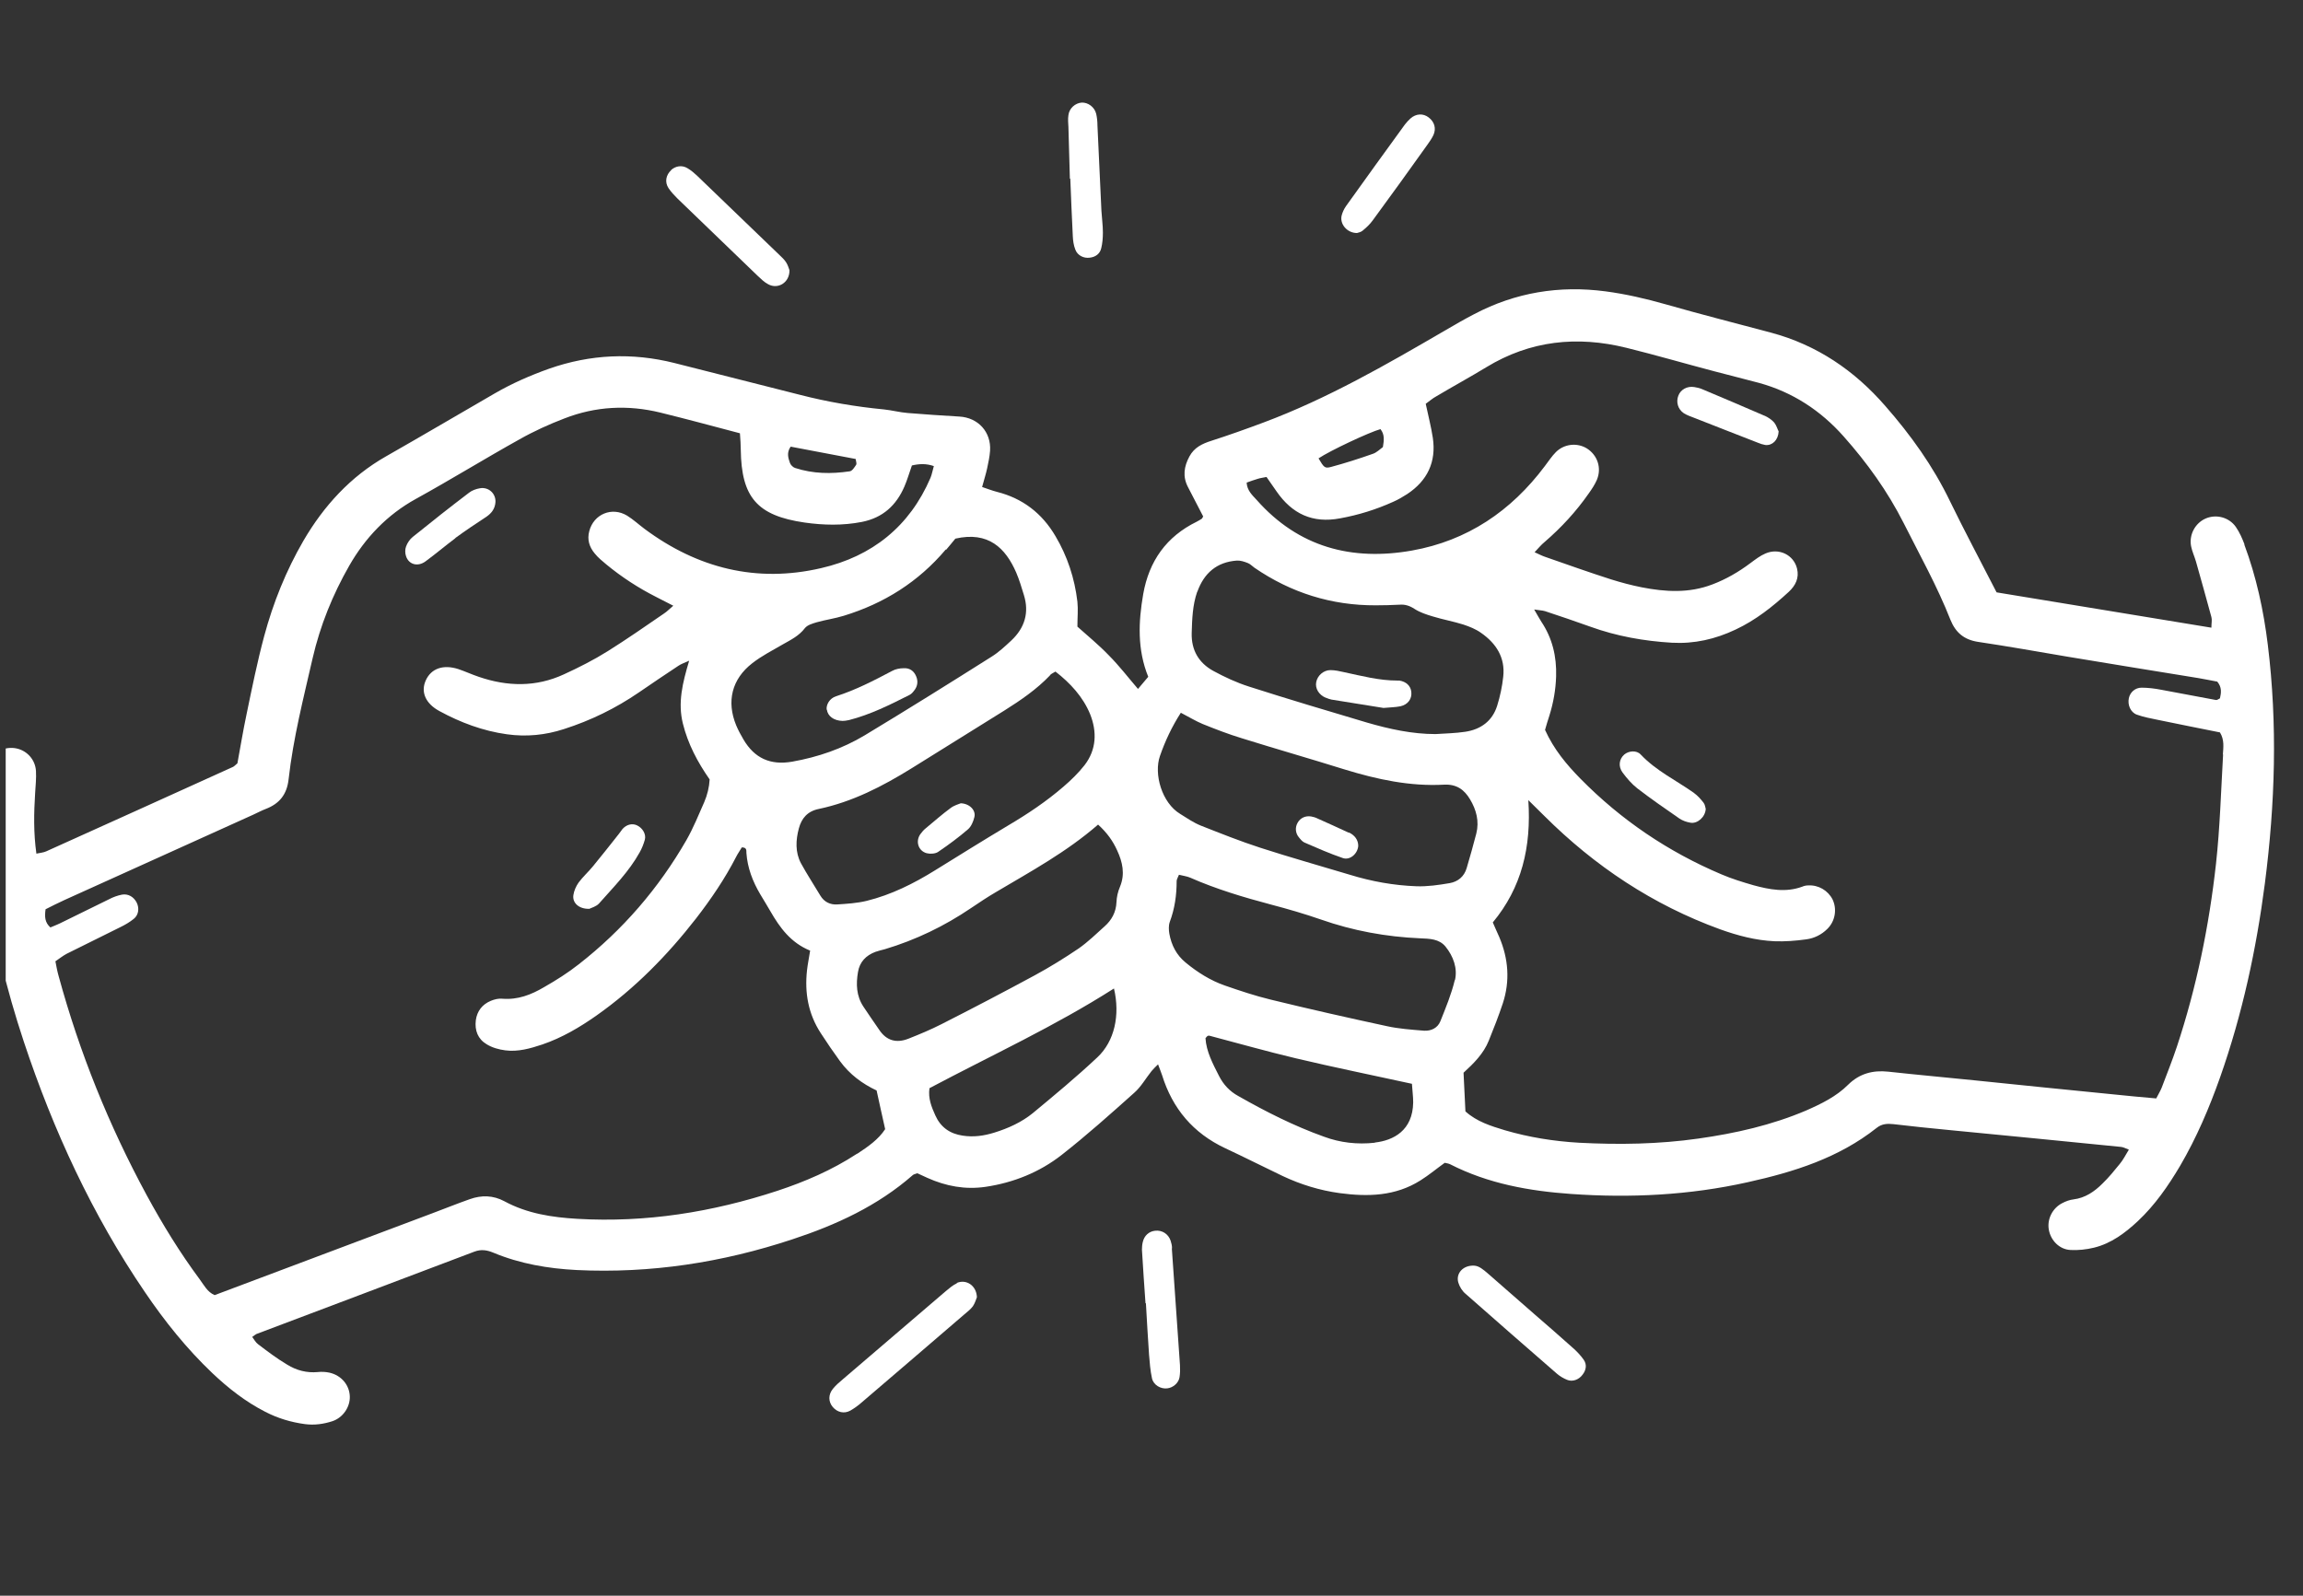 <svg xmlns="http://www.w3.org/2000/svg" width="202" height="140" viewBox="0 0 202 140" fill="none">
  <rect x="0" y="0" width="202" height="140" fill="#333333" stroke="none"/>
  <g clip-path="url(#clip0_1325_9278)">
    <path d="M39.939 47.202C40.837 46.542 41.753 45.937 42.67 45.331C43.128 45.02 43.421 44.616 43.458 44.047C43.495 43.295 42.853 42.709 42.102 42.837C41.772 42.892 41.405 43.02 41.149 43.222C39.481 44.488 37.831 45.79 36.2 47.11C35.944 47.312 35.724 47.642 35.614 47.954C35.522 48.192 35.522 48.541 35.614 48.797C35.852 49.531 36.64 49.751 37.318 49.256C38.216 48.596 39.059 47.88 39.939 47.22V47.202Z" fill="white"/>
    <path d="M196.879 47.789C196.678 47.257 196.439 46.707 196.109 46.23C195.505 45.368 194.368 45.093 193.452 45.496C192.536 45.9 191.986 46.927 192.187 47.936C192.279 48.394 192.481 48.816 192.609 49.256C193.067 50.888 193.525 52.502 193.965 54.135C194.038 54.391 193.965 54.666 193.965 55.07C187.569 54.025 181.319 52.998 175.124 51.971C173.676 49.146 172.302 46.578 171.037 43.974C169.553 40.893 167.591 38.16 165.356 35.611C162.661 32.512 159.381 30.274 155.367 29.192C152.27 28.367 149.172 27.578 146.093 26.698C144.352 26.203 142.611 25.799 140.815 25.561C136.764 25.029 132.934 25.653 129.305 27.56C128.425 28.018 127.564 28.514 126.721 29.009C121.589 31.998 116.439 34.969 110.849 37.06C109.328 37.629 107.788 38.179 106.249 38.674C105.442 38.931 104.746 39.261 104.324 40.05C103.848 40.93 103.719 41.81 104.196 42.727C104.654 43.608 105.094 44.469 105.534 45.313C105.461 45.423 105.442 45.496 105.406 45.515C105.259 45.606 105.112 45.698 104.966 45.772C102.308 47.074 100.787 49.219 100.274 52.117C99.852 54.556 99.742 56.977 100.714 59.38C100.42 59.728 100.127 60.077 99.816 60.444C98.918 59.398 98.148 58.389 97.25 57.491C96.37 56.574 95.38 55.767 94.501 54.978C94.501 54.19 94.574 53.474 94.501 52.796C94.262 50.742 93.621 48.798 92.576 47.037C91.403 45.038 89.699 43.718 87.426 43.149C87.004 43.039 86.583 42.874 86.143 42.727C86.308 42.104 86.473 41.608 86.583 41.095C86.693 40.581 86.803 40.068 86.84 39.554C86.95 37.904 85.795 36.638 84.145 36.547C82.642 36.455 81.121 36.363 79.618 36.235C78.922 36.18 78.244 35.996 77.547 35.923C75.055 35.685 72.581 35.263 70.161 34.639C66.496 33.722 62.83 32.769 59.165 31.852C55.444 30.916 51.779 31.081 48.168 32.347C46.519 32.934 44.924 33.631 43.403 34.511C40.232 36.345 37.062 38.215 33.873 40.031C30.738 41.81 28.392 44.396 26.615 47.441C25.093 50.063 23.957 52.888 23.169 55.822C22.564 58.078 22.106 60.352 21.63 62.644C21.318 64.112 21.08 65.597 20.823 66.972C20.622 67.138 20.548 67.229 20.438 67.284C14.977 69.76 9.515 72.236 4.053 74.694C3.815 74.804 3.522 74.822 3.192 74.895C2.935 73.061 2.972 71.319 3.082 69.577C3.119 68.935 3.192 68.293 3.155 67.651C3.1 66.661 2.385 65.872 1.469 65.67C0.479 65.45 -0.565 65.927 -0.987 66.899C-1.207 67.431 -1.335 68.018 -1.39 68.586C-1.61 71.448 -1.573 74.29 -1.225 77.133C-0.62 82.011 0.553 86.761 2.092 91.401C4.676 99.177 8.085 106.568 12.704 113.354C14.445 115.922 16.369 118.324 18.624 120.47C20.017 121.791 21.538 122.983 23.261 123.863C24.36 124.432 25.515 124.78 26.743 124.945C27.568 125.055 28.374 124.945 29.162 124.688C30.079 124.376 30.702 123.459 30.683 122.542C30.665 121.534 29.95 120.672 28.906 120.433C28.576 120.36 28.209 120.342 27.879 120.378C26.908 120.47 26.01 120.232 25.203 119.736C24.305 119.205 23.462 118.563 22.638 117.939C22.418 117.774 22.289 117.517 22.124 117.297C22.308 117.169 22.381 117.096 22.491 117.041C28.851 114.638 35.229 112.235 41.607 109.815C42.193 109.595 42.706 109.668 43.275 109.906C45.602 110.878 48.077 111.3 50.587 111.428C57.057 111.74 63.362 110.768 69.502 108.733C73.35 107.467 76.979 105.798 80.058 103.102C80.132 103.029 80.26 103.01 80.462 102.937C80.718 103.047 81.03 103.194 81.341 103.341C82.972 104.074 84.659 104.386 86.436 104.129C88.911 103.762 91.183 102.845 93.126 101.323C95.325 99.599 97.415 97.729 99.486 95.876C100.091 95.344 100.494 94.611 101.007 93.969C101.172 93.767 101.355 93.602 101.575 93.382C101.722 93.785 101.832 94.042 101.923 94.317C102.84 97.27 104.654 99.416 107.458 100.736C109.144 101.525 110.812 102.369 112.498 103.176C114.093 103.927 115.761 104.441 117.502 104.679C119.976 105.01 122.395 104.955 124.595 103.561C125.328 103.102 126.006 102.534 126.721 102.02C126.867 102.057 127.051 102.075 127.197 102.149C130.533 103.854 134.143 104.496 137.809 104.753C142.996 105.12 148.182 104.863 153.278 103.726C157.346 102.827 161.268 101.598 164.604 98.957C165.062 98.591 165.539 98.572 166.07 98.627C167.683 98.811 169.314 98.994 170.927 99.141C175.967 99.636 181.007 100.113 186.048 100.626C186.249 100.645 186.432 100.755 186.726 100.865C186.414 101.378 186.212 101.782 185.919 102.13C185.443 102.717 184.966 103.304 184.416 103.836C183.702 104.551 182.895 105.101 181.869 105.23C181.539 105.266 181.191 105.395 180.879 105.56C180.018 106 179.541 106.972 179.706 107.889C179.871 108.824 180.622 109.613 181.594 109.668C182.272 109.705 182.987 109.631 183.665 109.466C185.168 109.099 186.396 108.182 187.514 107.137C189.017 105.725 190.171 104.056 191.216 102.295C192.664 99.819 193.782 97.197 194.735 94.501C196.678 88.98 197.906 83.295 198.657 77.5C199.555 70.531 199.775 63.561 198.914 56.574C198.547 53.566 197.906 50.595 196.843 47.752L196.879 47.789ZM92.1 59.233C92.21 59.105 92.375 59.05 92.576 58.921C93.877 59.93 94.995 61.14 95.619 62.663C96.223 64.185 96.187 65.762 95.124 67.138C94.592 67.816 93.951 68.44 93.291 69.008C91.788 70.31 90.139 71.411 88.434 72.419C86.29 73.703 84.164 75.024 82.038 76.344C80.15 77.518 78.171 78.508 76.008 79.04C75.165 79.242 74.285 79.297 73.424 79.352C72.819 79.389 72.287 79.132 71.957 78.582C71.389 77.628 70.784 76.711 70.253 75.739C69.74 74.767 69.795 73.703 70.07 72.676C70.308 71.796 70.821 71.172 71.829 70.971C74.78 70.347 77.401 68.99 79.948 67.413C82.661 65.725 85.392 64.02 88.104 62.333C89.534 61.434 90.927 60.48 92.1 59.251V59.233ZM82.991 48.229C83.247 47.917 83.522 47.606 83.797 47.257C86.693 46.597 88.196 48.082 89.131 50.228C89.406 50.87 89.607 51.549 89.809 52.209C90.285 53.749 89.882 55.088 88.709 56.189C88.159 56.702 87.591 57.234 86.968 57.619C83.284 59.948 79.582 62.259 75.843 64.515C73.882 65.689 71.756 66.422 69.483 66.826C67.577 67.156 66.184 66.532 65.213 64.882C64.975 64.478 64.755 64.075 64.571 63.635C63.71 61.544 64.186 59.581 65.983 58.188C66.807 57.546 67.742 57.069 68.659 56.537C69.373 56.134 70.088 55.785 70.601 55.107C70.821 54.831 71.279 54.703 71.646 54.593C72.434 54.373 73.24 54.263 74.01 54.025C77.547 52.943 80.553 51.053 82.954 48.211L82.991 48.229ZM69.355 39.188C71.224 39.536 73.13 39.903 75.055 40.27C75.073 40.471 75.165 40.673 75.091 40.783C74.945 41.003 74.743 41.333 74.523 41.352C72.91 41.59 71.316 41.572 69.74 41.058C69.557 41.003 69.337 40.783 69.282 40.6C69.135 40.178 68.988 39.719 69.337 39.206L69.355 39.188ZM75.128 101.25C72.966 102.662 70.62 103.671 68.182 104.478C62.482 106.348 56.654 107.284 50.642 106.935C48.425 106.807 46.244 106.477 44.246 105.395C43.256 104.863 42.23 104.844 41.204 105.211C40.104 105.596 39.023 106.037 37.941 106.44C31.563 108.843 25.203 111.227 18.826 113.629C18.184 113.354 17.891 112.749 17.524 112.254C15.783 109.906 14.262 107.43 12.869 104.863C9.552 98.737 6.967 92.337 5.135 85.606C5.025 85.221 4.951 84.817 4.86 84.34C5.19 84.12 5.501 83.864 5.849 83.68C7.407 82.892 8.983 82.14 10.541 81.351C10.963 81.149 11.366 80.911 11.733 80.617C12.172 80.269 12.227 79.664 11.989 79.187C11.733 78.692 11.256 78.398 10.706 78.49C10.321 78.563 9.918 78.71 9.57 78.894C8.214 79.554 6.857 80.232 5.501 80.892C5.153 81.076 4.768 81.223 4.42 81.369C3.925 80.929 3.907 80.416 3.998 79.774C4.512 79.517 5.08 79.224 5.648 78.967C11.165 76.473 16.681 73.978 22.198 71.484C22.564 71.319 22.931 71.117 23.316 70.971C24.507 70.512 25.167 69.705 25.314 68.366C25.717 64.772 26.615 61.269 27.421 57.748C28.081 54.886 29.181 52.172 30.628 49.641C32.021 47.202 33.946 45.166 36.475 43.773C39.536 42.085 42.505 40.251 45.566 38.546C46.83 37.83 48.168 37.225 49.506 36.712C52.237 35.648 55.059 35.501 57.919 36.198C60.228 36.767 62.537 37.39 64.901 38.014C64.938 38.564 64.975 39.004 64.975 39.463C65.03 43.626 66.404 45.24 70.565 45.845C72.232 46.083 73.919 46.12 75.605 45.79C77.438 45.423 78.61 44.341 79.325 42.691C79.582 42.104 79.747 41.498 79.985 40.838C80.626 40.691 81.231 40.655 81.909 40.893C81.799 41.26 81.745 41.608 81.616 41.92C79.783 46.193 76.484 48.816 72.031 49.843C66.368 51.163 61.181 49.861 56.526 46.395C56.012 46.01 55.536 45.57 55.004 45.24C53.666 44.433 52.072 45.111 51.687 46.597C51.485 47.331 51.687 47.991 52.164 48.559C52.457 48.926 52.823 49.219 53.172 49.513C54.528 50.632 55.994 51.585 57.552 52.374C58.01 52.612 58.487 52.851 59.055 53.144C58.725 53.419 58.505 53.658 58.248 53.823C56.617 54.941 54.986 56.079 53.318 57.124C52.09 57.894 50.789 58.554 49.469 59.16C47.014 60.297 44.503 60.242 41.992 59.38C41.387 59.178 40.8 58.903 40.196 58.701C38.876 58.279 37.831 58.646 37.355 59.673C36.878 60.7 37.318 61.727 38.546 62.388C40.397 63.396 42.358 64.13 44.466 64.423C46.17 64.662 47.838 64.497 49.469 63.965C51.815 63.213 53.996 62.149 56.031 60.755C57.185 59.967 58.34 59.178 59.513 58.408C59.733 58.261 59.989 58.169 60.448 57.968C59.861 59.93 59.44 61.654 59.898 63.488C60.338 65.267 61.181 66.862 62.244 68.385C62.207 69.063 62.042 69.742 61.767 70.384C61.272 71.502 60.814 72.64 60.209 73.703C57.772 77.94 54.62 81.59 50.771 84.597C49.818 85.349 48.773 86.009 47.71 86.615C46.592 87.275 45.419 87.733 44.063 87.623C43.733 87.587 43.366 87.678 43.055 87.807C42.303 88.118 41.845 88.705 41.735 89.512C41.625 90.411 41.918 91.163 42.688 91.621C43.165 91.915 43.751 92.08 44.319 92.153C45.437 92.3 46.519 91.988 47.563 91.64C49.286 91.053 50.844 90.136 52.328 89.091C55.682 86.725 58.542 83.809 61.053 80.581C62.372 78.875 63.582 77.096 64.571 75.171C64.718 74.877 64.92 74.602 65.066 74.345C65.543 74.345 65.451 74.657 65.469 74.84C65.561 76.142 66.019 77.335 66.679 78.453C66.972 78.948 67.284 79.444 67.577 79.957C68.402 81.388 69.355 82.708 71.059 83.405C70.95 84.102 70.84 84.615 70.784 85.129C70.565 87.11 70.894 88.962 71.994 90.649C72.526 91.475 73.094 92.3 73.68 93.107C74.523 94.262 75.641 95.088 76.888 95.674C77.144 96.812 77.364 97.875 77.639 99.067C77.053 99.966 76.154 100.59 75.238 101.195L75.128 101.25ZM96.26 92.758C94.446 94.464 92.521 96.06 90.597 97.655C89.607 98.462 88.434 98.994 87.188 99.379C86.29 99.654 85.392 99.783 84.439 99.636C83.302 99.471 82.496 98.884 82.038 97.857C81.708 97.123 81.396 96.371 81.525 95.473C87.023 92.557 92.54 90.026 97.708 86.725C98.258 89.054 97.763 91.346 96.26 92.758ZM98.239 77.793C98.056 78.215 97.946 78.692 97.928 79.15C97.891 80.031 97.506 80.728 96.883 81.278C96.15 81.938 95.435 82.635 94.629 83.203C93.383 84.047 92.081 84.854 90.762 85.569C88.049 87.036 85.318 88.467 82.569 89.861C81.635 90.338 80.663 90.741 79.692 91.126C78.629 91.548 77.749 91.31 77.108 90.338C76.649 89.659 76.173 88.999 75.733 88.32C75.11 87.385 75.073 86.34 75.257 85.276C75.403 84.395 75.953 83.827 76.778 83.515C77.053 83.423 77.328 83.35 77.621 83.277C80.315 82.47 82.826 81.259 85.153 79.682C85.887 79.187 86.601 78.71 87.353 78.27C90.413 76.454 93.529 74.767 96.315 72.346C97.121 73.08 97.616 73.795 97.983 74.602C98.459 75.629 98.698 76.674 98.239 77.793ZM121.094 37.665C121.442 38.105 121.406 38.601 121.296 39.224C121.039 39.408 120.746 39.719 120.379 39.829C119.188 40.251 117.978 40.636 116.75 40.967C116.201 41.113 116.127 41.022 115.651 40.215C116.659 39.536 120.141 37.904 121.094 37.647V37.665ZM105.021 51.916C105.607 50.283 106.725 49.311 108.485 49.183C108.796 49.164 109.144 49.275 109.456 49.403C109.658 49.476 109.841 49.678 110.024 49.806C113.231 52.007 116.787 53.126 120.673 53.108C121.369 53.108 122.065 53.089 122.762 53.053C123.238 53.016 123.642 53.144 124.063 53.419C124.54 53.731 125.108 53.914 125.658 54.08C126.556 54.355 127.472 54.52 128.352 54.795C128.902 54.978 129.452 55.198 129.91 55.528C131.229 56.445 132.036 57.693 131.852 59.361C131.761 60.223 131.578 61.085 131.321 61.911C130.899 63.268 129.873 64.001 128.517 64.203C127.655 64.332 126.776 64.35 125.914 64.405C123.862 64.405 121.864 63.965 119.903 63.396C116.457 62.369 112.993 61.342 109.566 60.242C108.466 59.893 107.403 59.398 106.395 58.848C105.149 58.151 104.489 57.051 104.526 55.547C104.562 54.318 104.599 53.108 105.002 51.934L105.021 51.916ZM120.581 100.259C119.06 100.425 117.557 100.259 116.127 99.728C113.506 98.792 111.014 97.527 108.595 96.151C107.861 95.748 107.312 95.161 106.927 94.409C106.377 93.327 105.809 92.263 105.735 91.09C105.827 90.98 105.864 90.924 105.919 90.888C105.974 90.87 106.029 90.851 106.084 90.869C108.595 91.53 111.105 92.245 113.653 92.85C116.97 93.639 120.324 94.317 123.843 95.088C123.88 95.693 123.953 96.206 123.953 96.72C123.917 99.196 122.212 100.058 120.599 100.241L120.581 100.259ZM127.6 85.991C127.307 87.22 126.812 88.412 126.336 89.604C126.098 90.191 125.529 90.466 124.906 90.429C123.807 90.338 122.689 90.264 121.626 90.026C118.217 89.292 114.808 88.522 111.435 87.697C110.079 87.367 108.76 86.926 107.44 86.468C106.175 86.028 105.039 85.312 103.994 84.451C103.188 83.79 102.748 82.928 102.565 81.92C102.51 81.589 102.491 81.204 102.601 80.892C103.041 79.719 103.206 78.527 103.206 77.298C103.206 77.151 103.316 76.986 103.408 76.748C103.756 76.839 104.104 76.876 104.398 77.004C106.688 78.013 109.089 78.728 111.509 79.37C112.975 79.755 114.423 80.177 115.852 80.672C118.675 81.663 121.589 82.195 124.558 82.323C125.383 82.36 126.226 82.36 126.794 83.057C127.472 83.9 127.857 84.946 127.619 85.991H127.6ZM127.161 77.481C126.189 77.646 125.199 77.793 124.228 77.756C122.249 77.683 120.306 77.335 118.4 76.748C115.779 75.959 113.158 75.225 110.556 74.382C108.796 73.813 107.055 73.116 105.332 72.438C104.691 72.181 104.104 71.778 103.518 71.411C101.905 70.439 101.19 67.908 101.74 66.331C102.198 65.01 102.785 63.763 103.573 62.534C104.288 62.901 104.874 63.268 105.497 63.525C106.634 63.983 107.77 64.423 108.924 64.772C111.912 65.707 114.936 66.569 117.923 67.504C120.783 68.385 123.678 69.008 126.666 68.843C127.784 68.788 128.443 69.302 128.938 70.127C129.488 71.044 129.763 72.053 129.488 73.135C129.232 74.143 128.938 75.152 128.645 76.161C128.425 76.913 127.875 77.353 127.161 77.481ZM194.991 66.202C194.808 69.393 194.717 72.621 194.368 75.794C193.763 81.241 192.664 86.615 190.941 91.823C190.538 93.034 190.061 94.226 189.603 95.436C189.475 95.748 189.292 96.041 189.127 96.371C187.862 96.261 186.652 96.151 185.443 96.023C181.337 95.62 177.214 95.198 173.108 94.776C170.616 94.519 168.123 94.299 165.63 94.024C164.274 93.877 163.101 94.189 162.111 95.161C161.067 96.206 159.747 96.848 158.409 97.435C155.385 98.719 152.215 99.434 148.971 99.893C145.488 100.388 142.006 100.443 138.505 100.259C136.288 100.131 134.107 99.783 131.981 99.159C130.771 98.792 129.525 98.407 128.535 97.508C128.48 96.39 128.425 95.289 128.37 94.116C129.25 93.309 130.13 92.447 130.588 91.291C131.028 90.209 131.449 89.127 131.816 88.027C132.457 86.064 132.311 84.12 131.504 82.213C131.321 81.791 131.119 81.369 130.936 80.929C133.465 77.885 134.327 74.327 134.052 70.2C134.638 70.769 135.041 71.172 135.445 71.576C139.88 75.996 144.975 79.389 150.877 81.534C152.416 82.085 153.992 82.506 155.642 82.58C156.558 82.617 157.493 82.543 158.428 82.415C159.124 82.323 159.766 82.011 160.279 81.498C160.975 80.819 161.14 79.755 160.737 78.912C160.334 78.123 159.491 77.628 158.593 77.683C158.428 77.683 158.244 77.72 158.079 77.793C156.632 78.325 155.202 78.05 153.791 77.665C152.838 77.39 151.885 77.096 150.987 76.711C146.313 74.73 142.189 71.943 138.634 68.33C137.406 67.083 136.288 65.744 135.518 64.038C135.628 63.653 135.756 63.213 135.903 62.773C136.251 61.654 136.453 60.517 136.489 59.343C136.544 57.601 136.159 55.987 135.188 54.538C135.005 54.245 134.84 53.951 134.565 53.474C135.005 53.548 135.28 53.548 135.518 53.621C136.838 54.061 138.157 54.501 139.477 54.978C141.804 55.822 144.205 56.244 146.643 56.39C148.604 56.5 150.455 56.079 152.233 55.235C153.992 54.41 155.495 53.218 156.906 51.916C157.493 51.365 157.823 50.705 157.621 49.88C157.328 48.688 156.045 48.046 154.854 48.559C154.377 48.761 153.956 49.091 153.534 49.403C152.508 50.173 151.408 50.815 150.198 51.274C148.146 52.062 146.075 51.934 144.004 51.53C143.087 51.347 142.189 51.108 141.31 50.833C139.367 50.21 137.461 49.531 135.518 48.853C135.243 48.761 135.005 48.633 134.602 48.449C134.95 48.082 135.188 47.789 135.481 47.551C136.948 46.285 138.249 44.873 139.348 43.296C139.623 42.911 139.88 42.525 140.063 42.104C140.503 41.058 140.118 39.94 139.202 39.353C138.359 38.821 137.204 38.931 136.471 39.664C136.104 40.031 135.811 40.49 135.5 40.893C132.549 44.836 128.7 47.441 123.843 48.303C118.565 49.238 113.891 48.009 110.226 43.864C109.841 43.442 109.383 43.039 109.346 42.342C109.658 42.232 109.987 42.104 110.317 42.012C110.537 41.938 110.757 41.92 111.087 41.847C111.38 42.269 111.674 42.691 111.967 43.112C113.323 45.075 115.119 45.937 117.539 45.478C119.151 45.185 120.691 44.708 122.194 44.029C122.615 43.846 123.019 43.608 123.422 43.351C125.2 42.177 125.988 40.526 125.676 38.417C125.529 37.445 125.273 36.473 125.053 35.428C125.346 35.226 125.639 34.951 125.988 34.768C127.435 33.906 128.92 33.099 130.368 32.218C134.217 29.871 138.34 29.449 142.647 30.513C145.25 31.155 147.816 31.907 150.4 32.585C151.701 32.934 153.003 33.245 154.286 33.594C157.236 34.401 159.711 36.033 161.708 38.289C163.761 40.6 165.557 43.094 166.968 45.882C168.38 48.688 169.919 51.439 171.074 54.373C171.532 55.51 172.283 56.134 173.511 56.317C176.096 56.702 178.68 57.161 181.264 57.601C185.113 58.243 188.962 58.866 192.81 59.49C193.379 59.581 193.947 59.71 194.478 59.802C194.9 60.297 194.826 60.792 194.716 61.269C194.57 61.342 194.46 61.434 194.368 61.416C192.774 61.122 191.161 60.81 189.566 60.517C188.998 60.407 188.412 60.334 187.844 60.334C187.275 60.334 186.836 60.737 186.726 61.251C186.597 61.837 186.872 62.498 187.422 62.699C188.027 62.919 188.65 63.029 189.273 63.158C191.088 63.543 192.92 63.891 194.716 64.258C195.12 64.918 195.01 65.579 194.973 66.184L194.991 66.202Z" fill="white"/>
    <path d="M83.944 112.584C83.578 112.749 83.266 113.024 82.955 113.281C79.949 115.848 76.943 118.434 73.937 121.002C73.626 121.258 73.314 121.534 73.058 121.845C72.636 122.359 72.654 122.982 73.039 123.441C73.442 123.918 74.047 124.064 74.597 123.753C74.945 123.551 75.275 123.313 75.587 123.037C78.593 120.47 81.598 117.884 84.586 115.316C84.842 115.096 85.136 114.876 85.337 114.601C85.52 114.326 85.612 113.996 85.686 113.812C85.649 112.785 84.751 112.199 83.908 112.565L83.944 112.584Z" fill="white"/>
    <path d="M58.873 14.924C58.414 15.346 58.286 15.969 58.634 16.501C58.854 16.831 59.147 17.143 59.422 17.418C61.768 19.674 64.096 21.93 66.442 24.186C66.735 24.461 67.028 24.754 67.377 24.938C68.238 25.414 69.264 24.791 69.246 23.709C69.191 23.562 69.118 23.287 68.971 23.048C68.824 22.81 68.605 22.59 68.403 22.407C65.984 20.077 63.546 17.73 61.127 15.401C60.87 15.162 60.614 14.942 60.302 14.759C59.825 14.465 59.257 14.557 58.854 14.924H58.873Z" fill="white"/>
    <path d="M137.992 118.288C136.874 117.279 135.72 116.289 134.583 115.298C133.227 114.106 131.871 112.932 130.515 111.74C130.111 111.392 129.727 111.062 129.305 111.043C128.334 110.988 127.674 111.722 127.912 112.529C128.022 112.896 128.26 113.281 128.554 113.519C131.211 115.867 133.887 118.196 136.563 120.525C136.819 120.745 137.131 120.929 137.443 121.057C137.919 121.259 138.487 121.057 138.817 120.599C139.129 120.195 139.202 119.718 138.909 119.296C138.652 118.93 138.322 118.581 137.974 118.269L137.992 118.288Z" fill="white"/>
    <path d="M102.801 109.521C102.801 109.283 102.746 109.062 102.673 108.842C102.471 108.255 101.922 107.907 101.317 107.98C100.785 108.035 100.364 108.402 100.235 108.971C100.18 109.191 100.162 109.429 100.162 109.649C100.254 111.208 100.364 112.785 100.474 114.344C100.474 114.344 100.492 114.344 100.51 114.344C100.602 115.848 100.675 117.352 100.785 118.856C100.84 119.553 100.895 120.25 101.042 120.928C101.17 121.515 101.812 121.882 102.38 121.809C102.893 121.754 103.388 121.332 103.461 120.818C103.516 120.47 103.516 120.121 103.498 119.773C103.259 116.362 103.021 112.932 102.783 109.521H102.801Z" fill="white"/>
    <path d="M93.878 15.676C93.951 17.363 94.006 19.05 94.097 20.719C94.116 21.123 94.171 21.526 94.317 21.893C94.501 22.407 95.051 22.682 95.582 22.608C96.095 22.553 96.48 22.26 96.59 21.783C96.7 21.343 96.737 20.866 96.737 20.407C96.737 19.766 96.645 19.142 96.608 18.5C96.48 16.006 96.388 13.512 96.26 11.018C96.26 10.669 96.224 10.321 96.15 9.99C96.004 9.385 95.435 8.982 94.886 9C94.317 9.037 93.786 9.495 93.713 10.101C93.658 10.449 93.694 10.797 93.713 11.146C93.749 12.65 93.804 14.172 93.841 15.676C93.841 15.676 93.878 15.676 93.896 15.676H93.878Z" fill="white"/>
    <path d="M119.554 20.206C119.866 19.949 120.159 19.674 120.397 19.344C122.01 17.143 123.605 14.942 125.181 12.723C125.383 12.448 125.584 12.154 125.731 11.843C125.987 11.274 125.822 10.687 125.309 10.302C124.833 9.935 124.21 9.954 123.715 10.394C123.55 10.54 123.385 10.724 123.238 10.907C121.497 13.291 119.774 15.694 118.051 18.097C117.887 18.335 117.758 18.61 117.685 18.885C117.483 19.637 118.143 20.444 119.023 20.444C119.133 20.407 119.371 20.371 119.536 20.224L119.554 20.206Z" fill="white"/>
    <path d="M51.687 79.737C51.871 79.645 52.31 79.535 52.549 79.26C53.813 77.829 55.17 76.472 56.104 74.785C56.306 74.436 56.453 74.051 56.562 73.666C56.691 73.171 56.343 72.621 55.848 72.401C55.426 72.217 54.95 72.346 54.602 72.731C54.492 72.859 54.4 73.024 54.29 73.153C53.538 74.106 52.787 75.06 52.017 75.995C51.614 76.49 51.138 76.912 50.753 77.426C50.533 77.738 50.349 78.141 50.294 78.526C50.184 79.205 50.771 79.755 51.669 79.737H51.687Z" fill="white"/>
    <path d="M154.762 36.473C152.947 35.684 151.133 34.914 149.3 34.144C149.08 34.052 148.86 33.997 148.622 33.961C147.98 33.85 147.412 34.181 147.211 34.712C146.991 35.281 147.174 35.905 147.687 36.253C147.98 36.437 148.31 36.547 148.64 36.675C150.473 37.39 152.324 38.124 154.175 38.839C154.395 38.931 154.615 39.004 154.835 39.041C155.44 39.114 155.971 38.619 156.008 37.849C155.916 37.684 155.825 37.335 155.623 37.078C155.403 36.822 155.092 36.62 154.78 36.473H154.762Z" fill="white"/>
    <path d="M148.568 69.558C147.01 68.458 145.269 67.633 143.913 66.202C143.546 65.799 142.85 65.872 142.465 66.202C142.025 66.587 141.915 67.229 142.318 67.779C142.703 68.293 143.125 68.788 143.62 69.173C144.811 70.09 146.057 70.952 147.304 71.814C147.578 71.998 147.927 72.126 148.275 72.181C148.88 72.291 149.576 71.686 149.613 70.97C149.576 70.86 149.558 70.604 149.43 70.439C149.191 70.127 148.916 69.815 148.587 69.577L148.568 69.558Z" fill="white"/>
    <path d="M72.526 62.259C72.6 62.828 73.131 63.231 73.901 63.25C74.011 63.25 74.249 63.231 74.469 63.176C76.339 62.699 78.061 61.837 79.766 60.975C79.913 60.902 80.041 60.774 80.151 60.627C80.481 60.242 80.554 59.783 80.352 59.325C80.151 58.848 79.766 58.591 79.253 58.628C78.923 58.628 78.538 58.701 78.245 58.866C76.65 59.71 75.056 60.535 73.333 61.086C72.765 61.269 72.453 61.819 72.508 62.278L72.526 62.259Z" fill="white"/>
    <path d="M116.292 61.214C116.457 61.287 116.622 61.342 116.787 61.379C118.344 61.636 119.884 61.874 121.35 62.112C121.918 62.057 122.377 62.057 122.835 61.966C123.495 61.819 123.861 61.306 123.788 60.7C123.733 60.169 123.33 59.802 122.743 59.71C122.688 59.71 122.633 59.71 122.56 59.71C120.965 59.71 119.444 59.306 117.905 58.976C117.501 58.885 117.098 58.793 116.695 58.793C116.09 58.793 115.559 59.27 115.449 59.838C115.339 60.389 115.669 60.957 116.273 61.214H116.292Z" fill="white"/>
    <path d="M118.309 73.061C117.375 72.621 116.421 72.2 115.487 71.778C115.34 71.704 115.157 71.668 114.992 71.631C114.497 71.558 114.057 71.759 113.819 72.181C113.581 72.585 113.617 73.098 113.929 73.465C114.076 73.648 114.24 73.85 114.424 73.924C115.523 74.4 116.641 74.895 117.778 75.281C118.401 75.501 119.079 74.914 119.134 74.217C119.134 73.685 118.822 73.282 118.328 73.043L118.309 73.061Z" fill="white"/>
    <path d="M84.273 70.476C84.09 70.549 83.687 70.659 83.375 70.897C82.624 71.448 81.927 72.071 81.213 72.658C81.029 72.805 80.864 72.988 80.736 73.172C80.278 73.795 80.534 74.657 81.286 74.859C81.579 74.932 82.019 74.914 82.275 74.749C83.192 74.125 84.09 73.465 84.915 72.75C85.19 72.511 85.373 72.071 85.465 71.686C85.611 71.118 85.08 70.512 84.273 70.476Z" fill="white"/>
  </g>
  <defs>
    <clipPath id="clip0_1325_9278">
      <rect width="201" height="140" fill="white" transform="translate(0.5)"/>
    </clipPath>
  </defs>
</svg>